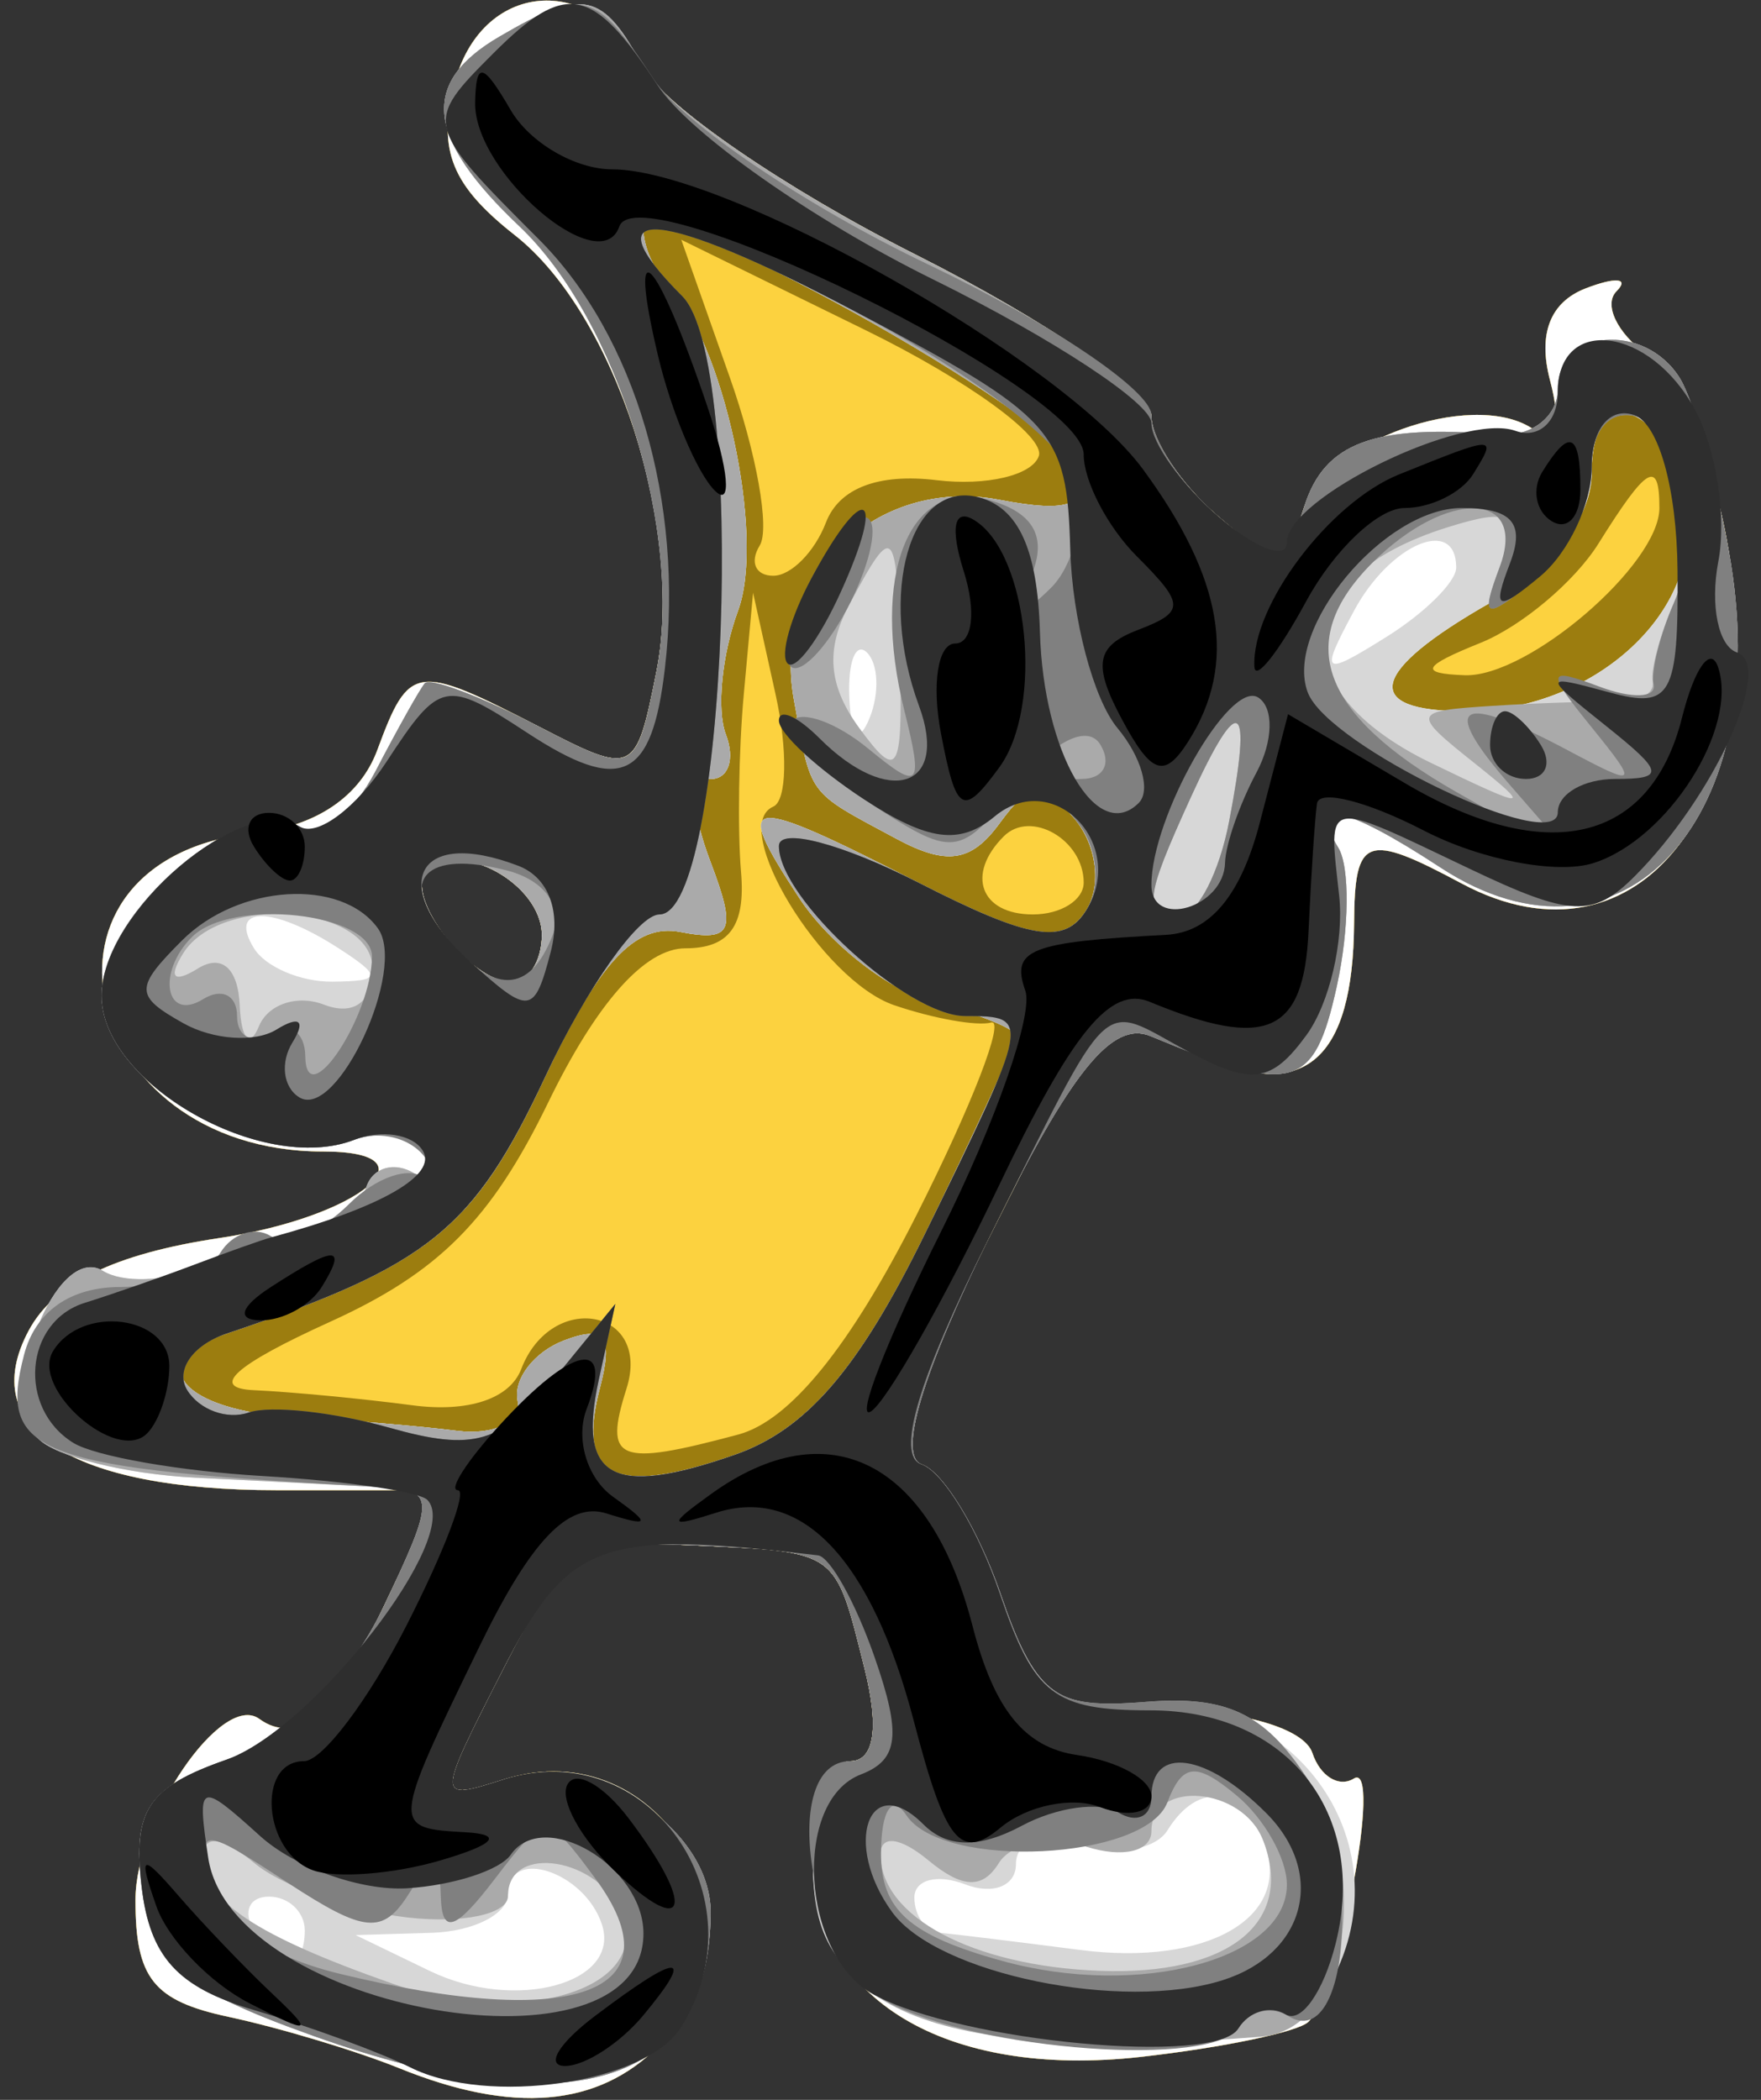 <svg width="52" height="62" viewBox="0 0 52 62" fill="none" xmlns="http://www.w3.org/2000/svg">
<rect x="0" y="0" width="52" height="62" fill="#333333" stroke="none"/>
<path fill-rule="evenodd" clip-rule="evenodd" d="M13.406 2.517C12.922 4.448 13.342 5.481 15.209 6.949C18.168 9.277 20.225 15.626 19.383 19.834C18.775 22.877 18.716 22.905 15.932 21.465C12.272 19.572 12.084 19.599 11.141 22.147C10.633 23.521 9.327 24.402 7.514 24.595C0.372 25.357 2.241 34 9.547 34C12.947 34 10.621 35.934 6.472 36.556C3.386 37.019 1.594 37.889 0.846 39.289C-0.709 42.193 2.102 44 8.175 44H12.968L11.299 47.5C9.817 50.607 8.76 51.549 7.654 50.75C6.548 49.952 4 53.685 4 56.103C4 58.412 4.529 59.075 6.75 59.55C8.262 59.874 10.534 60.557 11.797 61.069C15.14 62.424 17.643 62.214 19.429 60.429C22.939 56.919 19.552 51.055 14.872 52.541C12.873 53.175 12.873 53.169 14.839 49.316C16.619 45.826 17.159 45.473 20.471 45.629C24.778 45.831 24.644 45.735 25.527 49.252C25.969 51.011 25.818 52 25.108 52C24.499 52 24 53.298 24 54.885C24 59.012 27.926 61.381 33.689 60.732C36.114 60.458 38.341 59.992 38.637 59.696C39.562 58.771 40.829 51.987 39.979 52.513C39.534 52.788 38.982 52.447 38.752 51.756C38.513 51.04 36.688 50.5 34.507 50.5C31.039 50.5 30.573 50.178 29.522 47.06C28.884 45.169 27.841 43.447 27.205 43.235C26.448 42.983 27.118 40.713 29.142 36.675C30.844 33.279 32.351 30.371 32.489 30.213C32.628 30.054 33.957 30.479 35.442 31.156C38.511 32.554 39.957 31.31 39.985 27.25C40.002 24.693 40.332 24.572 43.159 26.085C48.4 28.89 52.403 23.674 50.981 15.894C50.551 13.542 49.486 11.097 48.615 10.46C47.744 9.823 47.348 8.985 47.735 8.598C48.122 8.211 47.715 8.172 46.83 8.512C45.777 8.916 45.41 9.852 45.768 11.221C46.129 12.601 45.937 13.079 45.204 12.626C43.396 11.509 39.119 13.05 38.485 15.046C37.935 16.78 37.779 16.791 35.949 15.225C34.877 14.307 34 12.986 34 12.29C34 11.594 30.868 9.448 27.039 7.52C23.21 5.592 19.595 3.111 19.004 2.007C17.465 -0.867 14.181 -0.568 13.406 2.517ZM16 27.607C16 28.373 15.605 29 15.122 29C13.875 29 11.901 26.432 12.606 25.727C13.573 24.761 16 26.105 16 27.607Z" fill="#FCD23F"/>
<path fill-rule="evenodd" clip-rule="evenodd" d="M13.406 2.517C12.922 4.448 13.342 5.481 15.209 6.949C18.168 9.277 20.225 15.626 19.383 19.834C18.775 22.877 18.716 22.905 15.932 21.465C12.272 19.572 12.084 19.599 11.141 22.147C10.633 23.521 9.327 24.402 7.514 24.595C0.372 25.357 2.241 34 9.547 34C12.947 34 10.621 35.934 6.472 36.556C3.386 37.019 1.594 37.889 0.846 39.289C-0.709 42.193 2.102 44 8.175 44H12.968L11.299 47.5C9.817 50.607 8.76 51.549 7.654 50.75C6.548 49.952 4 53.685 4 56.103C4 58.412 4.529 59.075 6.75 59.55C8.262 59.874 10.534 60.557 11.797 61.069C15.14 62.424 17.643 62.214 19.429 60.429C22.939 56.919 19.552 51.055 14.872 52.541C12.873 53.175 12.873 53.169 14.839 49.316C16.619 45.826 17.159 45.473 20.471 45.629C24.778 45.831 24.644 45.735 25.527 49.252C25.969 51.011 25.818 52 25.108 52C24.499 52 24 53.298 24 54.885C24 59.012 27.926 61.381 33.689 60.732C36.114 60.458 38.341 59.992 38.637 59.696C39.562 58.771 40.829 51.987 39.979 52.513C39.534 52.788 38.982 52.447 38.752 51.756C38.513 51.04 36.688 50.5 34.507 50.5C31.039 50.5 30.573 50.178 29.522 47.06C28.884 45.169 27.841 43.447 27.205 43.235C26.448 42.983 27.118 40.713 29.142 36.675C30.844 33.279 32.351 30.371 32.489 30.213C32.628 30.054 33.957 30.479 35.442 31.156C38.511 32.554 39.957 31.31 39.985 27.25C40.002 24.693 40.332 24.572 43.159 26.085C48.4 28.89 52.403 23.674 50.981 15.894C50.551 13.542 49.486 11.097 48.615 10.46C47.744 9.823 47.348 8.985 47.735 8.598C48.122 8.211 47.715 8.172 46.83 8.512C45.777 8.916 45.41 9.852 45.768 11.221C46.129 12.601 45.937 13.079 45.204 12.626C43.396 11.509 39.119 13.05 38.485 15.046C37.935 16.78 37.779 16.791 35.949 15.225C34.877 14.307 34 12.986 34 12.29C34 11.594 30.868 9.448 27.039 7.52C23.21 5.592 19.595 3.111 19.004 2.007C17.465 -0.867 14.181 -0.568 13.406 2.517ZM30.675 13.464C30.483 14.034 29.126 14.355 27.659 14.178C25.936 13.97 24.779 14.412 24.389 15.428C24.057 16.293 23.358 17 22.834 17C22.31 17 22.13 16.598 22.434 16.106C22.738 15.615 22.341 13.383 21.551 11.146L20.117 7.079L25.57 9.754C28.57 11.225 30.867 12.894 30.675 13.464ZM49 15C49 16.669 45.115 20.004 43.25 19.937C41.89 19.887 41.993 19.675 43.713 18.983C44.93 18.493 46.501 17.171 47.203 16.046C48.634 13.755 49 13.542 49 15ZM22.834 23.816C21.498 24.394 24.27 28.95 26.402 29.679C27.556 30.073 28.845 30.304 29.267 30.192C29.689 30.08 28.7 32.633 27.069 35.864C25.102 39.759 23.327 41.948 21.801 42.356C18.227 43.314 17.819 43.146 18.5 41C19.249 38.64 16.286 38.091 15.391 40.424C15.053 41.304 13.825 41.712 12.172 41.492C10.703 41.297 8.6 41.097 7.5 41.047C6.173 40.987 6.925 40.309 9.736 39.033C12.957 37.571 14.503 36.018 16.186 32.555C17.62 29.602 19.045 28 20.237 28C21.534 28 22.019 27.338 21.882 25.75C21.776 24.512 21.812 22.15 21.963 20.5L22.237 17.5L22.901 20.5C23.266 22.15 23.236 23.642 22.834 23.816ZM32 26.059C32 26.577 31.325 27 30.5 27C28.954 27 28.513 25.82 29.639 24.694C30.438 23.895 32 24.798 32 26.059ZM16 27.607C16 28.373 15.605 29 15.122 29C13.875 29 11.901 26.432 12.606 25.727C13.573 24.761 16 26.105 16 27.607Z" fill="#9C7D0F"/>
<path fill-rule="evenodd" clip-rule="evenodd" d="M13.406 2.517C12.922 4.448 13.342 5.481 15.209 6.949C18.168 9.277 20.225 15.626 19.383 19.834C18.775 22.877 18.716 22.905 15.932 21.465C12.272 19.572 12.084 19.599 11.141 22.147C10.633 23.521 9.327 24.402 7.514 24.595C0.372 25.357 2.241 34 9.547 34C12.947 34 10.621 35.934 6.472 36.556C3.386 37.019 1.594 37.889 0.846 39.289C-0.709 42.193 2.102 44 8.175 44H12.968L11.299 47.5C9.817 50.607 8.76 51.549 7.654 50.75C6.548 49.952 4 53.685 4 56.103C4 58.412 4.529 59.075 6.75 59.55C8.262 59.874 10.534 60.557 11.797 61.069C15.14 62.424 17.643 62.214 19.429 60.429C22.939 56.919 19.552 51.055 14.872 52.541C12.873 53.175 12.873 53.169 14.839 49.316C16.619 45.826 17.159 45.473 20.471 45.629C24.778 45.831 24.644 45.735 25.527 49.252C25.969 51.011 25.818 52 25.108 52C24.499 52 24 53.298 24 54.885C24 59.012 27.926 61.381 33.689 60.732C36.114 60.458 38.341 59.992 38.637 59.696C39.562 58.771 40.829 51.987 39.979 52.513C39.534 52.788 38.982 52.447 38.752 51.756C38.513 51.04 36.688 50.5 34.507 50.5C31.039 50.5 30.573 50.178 29.522 47.06C28.884 45.169 27.841 43.447 27.205 43.235C26.448 42.983 27.118 40.713 29.142 36.675C30.844 33.279 32.351 30.371 32.489 30.213C32.628 30.054 33.957 30.479 35.442 31.156C38.511 32.554 39.957 31.31 39.985 27.25C40.002 24.693 40.332 24.572 43.159 26.085C48.4 28.89 52.403 23.674 50.981 15.894C50.551 13.542 49.486 11.097 48.615 10.46C47.744 9.823 47.348 8.985 47.735 8.598C48.122 8.211 47.715 8.172 46.83 8.512C45.777 8.916 45.41 9.852 45.768 11.221C46.129 12.601 45.937 13.079 45.204 12.626C43.396 11.509 39.119 13.05 38.485 15.046C37.935 16.78 37.779 16.791 35.949 15.225C34.877 14.307 34 12.986 34 12.29C34 11.594 30.868 9.448 27.039 7.52C23.21 5.592 19.595 3.111 19.004 2.007C17.465 -0.867 14.181 -0.568 13.406 2.517ZM31.821 13.892C32.149 14.927 31.559 15.149 29.514 14.758C25.858 14.059 22.786 17.033 23.439 20.639C23.969 23.558 23.8 23.329 26.458 24.759C27.952 25.563 28.676 25.458 29.511 24.316C30.434 23.053 30.783 23.034 31.745 24.193C32.384 24.963 32.531 26.141 32.078 26.873C31.437 27.911 30.43 27.75 27.175 26.09C21.946 23.421 21.601 23.462 23.6 26.512C24.505 27.893 26.315 29.292 27.623 29.62C28.93 29.948 30 30.383 30 30.586C30 30.789 28.788 33.427 27.307 36.447C25.352 40.432 23.812 42.219 21.692 42.958C18.136 44.197 17.019 43.643 17.714 40.984C18.116 39.449 17.863 39.115 16.652 39.58C15.778 39.915 15.162 40.71 15.282 41.345C15.402 41.98 14.6 42.386 13.5 42.247C12.4 42.107 10.246 41.926 8.714 41.844C5.357 41.663 4.172 40.222 6.687 39.376C12.642 37.374 13.988 36.297 16.061 31.87C17.679 28.415 18.747 27.259 20.082 27.516C21.626 27.813 21.76 27.499 20.974 25.433C20.4 23.921 20.407 23 20.993 23C21.512 23 21.71 22.408 21.433 21.685C21.155 20.961 21.317 19.317 21.793 18.03C22.611 15.818 21.347 10.014 19.685 8.352C19.308 7.975 19 7.267 19 6.778C19 5.448 31.311 12.279 31.821 13.892ZM49.807 15.23C50.159 18.182 46.97 21 43.277 21C40.165 21 40.43 19.831 44.006 17.797C45.861 16.741 47 15.283 47 13.963C47 10.959 49.429 12.055 49.807 15.23ZM16 27.607C16 28.373 15.605 29 15.122 29C13.875 29 11.901 26.432 12.606 25.727C13.573 24.761 16 26.105 16 27.607Z" fill="white"/>
<path fill-rule="evenodd" clip-rule="evenodd" d="M14.75 1.08C12.401 2.448 12.571 4.061 15.339 6.683C18.238 9.43 20.193 15.787 19.383 19.834C18.767 22.915 18.75 22.922 15.789 21.391C14.153 20.545 12.692 19.998 12.543 20.176C12.393 20.354 11.737 21.525 11.085 22.778C10.433 24.031 9.452 24.78 8.906 24.442C7.182 23.376 3 26.888 3 29.402C3 31.984 7.746 34.695 10.45 33.658C11.267 33.344 12.245 33.587 12.622 34.198C13.019 34.839 12.857 35.03 12.24 34.648C11.652 34.285 11.012 34.465 10.817 35.048C10.623 35.632 9.797 36.241 8.982 36.403C8.167 36.565 6.734 37.031 5.798 37.438C4.862 37.844 3.62 37.883 3.039 37.524C1.654 36.668 -0.091 41.182 1.126 42.472C1.63 43.006 3.721 43.527 5.772 43.63C7.822 43.733 10.28 43.858 11.234 43.909C12.862 43.994 12.867 44.21 11.318 47.46C10.303 49.588 8.55 51.31 6.765 51.932C4.377 52.765 3.918 53.429 4.181 55.681C4.444 57.94 5.332 58.713 9.271 60.118C16.894 62.836 20.946 61.581 20.985 56.491C21.004 53.96 17.511 51.703 14.872 52.541C12.873 53.175 12.873 53.169 14.839 49.316C16.619 45.826 17.159 45.473 20.471 45.629C24.778 45.831 24.644 45.735 25.527 49.252C25.969 51.011 25.818 52 25.108 52C24.499 52 24 53.338 24 54.974C24 57.223 24.671 58.281 26.75 59.309C30.195 61.013 37.91 60.751 39.089 58.89C41.659 54.831 38.504 49.907 33.573 50.283C31.152 50.468 30.555 49.99 29.546 47.06C28.895 45.169 27.85 43.45 27.224 43.241C26.495 42.998 27.228 40.547 29.268 36.41C31.628 31.626 32.844 30.122 33.975 30.593C38.194 32.347 38.801 32.184 39.475 29.115C39.845 27.429 39.863 25.588 39.515 25.024C38.602 23.547 39.708 23.762 42.528 25.61C47.92 29.143 52.487 24.129 51.047 16.258C50.654 14.106 50.006 11.818 49.607 11.173C48.571 9.497 46 9.722 46 11.488C46 12.307 45.212 12.91 44.25 12.83C40.582 12.522 39.114 13.064 38.517 14.947C37.936 16.778 37.783 16.794 35.949 15.225C34.877 14.307 34 12.986 34 12.29C34 11.594 30.868 9.448 27.039 7.52C23.21 5.592 19.595 3.111 19.004 2.007C17.795 -0.252 17.243 -0.372 14.75 1.08ZM31.821 13.892C32.149 14.927 31.559 15.149 29.514 14.758C25.858 14.059 22.786 17.033 23.439 20.639C23.969 23.558 23.8 23.329 26.458 24.759C27.952 25.563 28.676 25.458 29.511 24.316C30.434 23.053 30.783 23.034 31.745 24.193C32.384 24.963 32.531 26.141 32.078 26.873C31.437 27.911 30.43 27.75 27.175 26.09C21.946 23.421 21.601 23.462 23.6 26.512C24.505 27.893 26.315 29.292 27.623 29.62C28.93 29.948 30 30.383 30 30.586C30 30.789 28.788 33.427 27.307 36.447C25.352 40.432 23.812 42.219 21.692 42.958C18.136 44.197 17.019 43.643 17.714 40.984C18.116 39.449 17.863 39.115 16.652 39.58C15.778 39.915 15.162 40.71 15.282 41.345C15.402 41.98 14.6 42.386 13.5 42.247C12.4 42.107 10.246 41.926 8.714 41.844C5.357 41.663 4.172 40.222 6.687 39.376C12.642 37.374 13.988 36.297 16.061 31.87C17.679 28.415 18.747 27.259 20.082 27.516C21.626 27.813 21.76 27.499 20.974 25.433C20.4 23.921 20.407 23 20.993 23C21.512 23 21.71 22.408 21.433 21.685C21.155 20.961 21.317 19.317 21.793 18.03C22.611 15.818 21.347 10.014 19.685 8.352C19.308 7.975 19 7.267 19 6.778C19 5.448 31.311 12.279 31.821 13.892ZM49.807 15.23C50.159 18.182 46.97 21 43.277 21C40.165 21 40.43 19.831 44.006 17.797C45.861 16.741 47 15.283 47 13.963C47 10.959 49.429 12.055 49.807 15.23ZM43 16.759C43 17.177 42.073 18.098 40.94 18.805C39.038 19.993 38.964 19.935 39.976 18.046C41.038 16.06 43 15.225 43 16.759ZM25.683 21.188C25.364 21.985 25.127 21.748 25.079 20.583C25.036 19.529 25.272 18.939 25.604 19.271C25.936 19.603 25.972 20.466 25.683 21.188ZM16 27.607C16 28.373 15.605 29 15.122 29C13.875 29 11.901 26.432 12.606 25.727C13.573 24.761 16 26.105 16 27.607ZM10 28C11.293 28.835 11.266 28.971 9.809 28.985C8.879 28.993 7.84 28.55 7.5 28C6.718 26.734 8.042 26.734 10 28ZM37.334 54.427C38.171 56.61 35.657 58.063 31.889 57.574C30.025 57.333 28.163 57.105 27.75 57.067C27.337 57.03 27 56.564 27 56.031C27 55.499 27.675 55.322 28.5 55.638C29.325 55.955 30 55.686 30 55.04C30 54.337 30.77 54.11 31.916 54.473C32.97 54.808 34.121 54.613 34.475 54.041C35.382 52.572 36.69 52.749 37.334 54.427ZM17.771 56.812C18.354 58.563 15.222 59.417 12.695 58.196L10.5 57.135L12.75 57.068C13.988 57.03 15 56.513 15 55.917C15 54.524 17.25 55.251 17.771 56.812ZM9 57C9 57.55 8.802 58 8.559 58C8.316 58 7.84 57.55 7.5 57C7.16 56.45 7.359 56 7.941 56C8.523 56 9 56.45 9 57Z" fill="#D7D7D7"/>
<path fill-rule="evenodd" clip-rule="evenodd" d="M14.75 1.08C12.401 2.448 12.571 4.061 15.339 6.683C18.238 9.43 20.193 15.787 19.383 19.834C18.767 22.915 18.75 22.922 15.789 21.391C14.153 20.545 12.692 19.998 12.543 20.176C12.393 20.354 11.737 21.525 11.085 22.778C10.433 24.031 9.452 24.78 8.906 24.442C7.182 23.376 3 26.888 3 29.402C3 31.984 7.746 34.695 10.45 33.658C11.267 33.344 12.245 33.587 12.622 34.198C13.019 34.839 12.857 35.03 12.24 34.648C11.652 34.285 11.012 34.465 10.817 35.048C10.623 35.632 9.797 36.241 8.982 36.403C8.167 36.565 6.734 37.031 5.798 37.438C4.862 37.844 3.62 37.883 3.039 37.524C1.654 36.668 -0.091 41.182 1.126 42.472C1.63 43.006 3.721 43.527 5.772 43.63C7.822 43.733 10.28 43.858 11.234 43.909C12.862 43.994 12.867 44.21 11.318 47.46C10.303 49.588 8.55 51.31 6.765 51.932C4.377 52.765 3.918 53.429 4.181 55.681C4.444 57.94 5.332 58.713 9.271 60.118C16.894 62.836 20.946 61.581 20.985 56.491C21.004 53.96 17.511 51.703 14.872 52.541C12.873 53.175 12.873 53.169 14.839 49.316C16.619 45.826 17.159 45.473 20.471 45.629C24.778 45.831 24.644 45.735 25.527 49.252C25.969 51.011 25.818 52 25.108 52C24.499 52 24 53.338 24 54.974C24 59.466 27.661 60.894 37.231 60.137C39.758 59.937 40.548 55.485 38.587 52.492C37.34 50.59 36.216 50.058 33.841 50.249C31.103 50.47 30.587 50.086 29.546 47.06C28.895 45.169 27.85 43.45 27.224 43.241C26.495 42.998 27.228 40.547 29.268 36.41C31.628 31.626 32.844 30.122 33.975 30.593C38.194 32.347 38.801 32.184 39.475 29.115C39.845 27.429 39.863 25.588 39.515 25.024C38.602 23.547 39.708 23.762 42.528 25.61C47.92 29.143 52.487 24.129 51.047 16.258C50.654 14.106 50.006 11.818 49.607 11.173C48.571 9.497 46 9.722 46 11.488C46 12.307 45.212 12.91 44.25 12.83C40.582 12.522 39.114 13.064 38.517 14.947C37.936 16.778 37.783 16.794 35.949 15.225C34.877 14.307 34 12.986 34 12.29C34 11.594 30.868 9.448 27.039 7.52C23.21 5.592 19.595 3.111 19.004 2.007C17.795 -0.252 17.243 -0.372 14.75 1.08ZM31.821 13.892C32.149 14.927 31.559 15.149 29.514 14.758C25.858 14.059 22.786 17.033 23.439 20.639C23.969 23.558 23.8 23.329 26.458 24.759C27.952 25.563 28.676 25.458 29.511 24.316C30.434 23.053 30.783 23.034 31.745 24.193C32.384 24.963 32.531 26.141 32.078 26.873C31.437 27.911 30.43 27.75 27.175 26.09C21.946 23.421 21.601 23.462 23.6 26.512C24.505 27.893 26.315 29.292 27.623 29.62C28.93 29.948 30 30.383 30 30.586C30 30.789 28.788 33.427 27.307 36.447C25.352 40.432 23.812 42.219 21.692 42.958C18.136 44.197 17.019 43.643 17.714 40.984C18.116 39.449 17.863 39.115 16.652 39.58C15.778 39.915 15.162 40.71 15.282 41.345C15.402 41.98 14.6 42.386 13.5 42.247C12.4 42.107 10.246 41.926 8.714 41.844C5.357 41.663 4.172 40.222 6.687 39.376C12.642 37.374 13.988 36.297 16.061 31.87C17.679 28.415 18.747 27.259 20.082 27.516C21.626 27.813 21.76 27.499 20.974 25.433C20.4 23.921 20.407 23 20.993 23C21.512 23 21.71 22.408 21.433 21.685C21.155 20.961 21.317 19.317 21.793 18.03C22.611 15.818 21.347 10.014 19.685 8.352C19.308 7.975 19 7.267 19 6.778C19 5.448 31.311 12.279 31.821 13.892ZM49.835 14.391C50.019 15.34 49.835 16.878 49.426 17.808C49.017 18.739 48.736 19.785 48.802 20.132C48.868 20.48 48.377 20.747 47.711 20.725C47.045 20.703 45.401 20.756 44.059 20.842C41.683 20.996 41.669 21.041 43.559 22.548C45.273 23.916 45.121 23.913 42.25 22.523C37.802 20.368 38.038 17.038 42.744 15.569C44.622 14.983 44.876 15.165 44.306 16.685C43.708 18.281 43.829 18.334 45.313 17.128C46.241 16.373 47 14.873 47 13.794C47 11.425 49.356 11.921 49.835 14.391ZM26.58 19.631C26.651 22.831 26.509 23.049 25.369 21.49C24.458 20.244 24.371 19.175 25.074 17.862C26.413 15.36 26.488 15.447 26.58 19.631ZM36.295 24.25C36.005 25.762 35.369 27 34.883 27C33.735 27 33.767 26.605 35.162 23.543C36.597 20.395 36.989 20.64 36.295 24.25ZM16 27.607C16 28.373 15.605 29 15.122 29C13.875 29 11.901 26.432 12.606 25.727C13.573 24.761 16 26.105 16 27.607ZM11 28.607C11 29.592 10.445 30.001 9.565 29.663C8.775 29.36 7.911 29.65 7.644 30.306C7.376 30.963 7.122 30.686 7.079 29.691C7.031 28.588 6.549 28.161 5.845 28.595C5.13 29.038 4.962 28.87 5.405 28.155C6.515 26.358 11 26.72 11 28.607ZM37.3 54.341C38.235 56.775 36.279 58.335 32.473 58.191C28.736 58.051 26 56.599 26 54.755C26 54.169 26.584 54.24 27.411 54.926C28.416 55.76 29.016 55.784 29.495 55.008C29.865 54.409 31.03 54.192 32.084 54.527C33.155 54.867 34 54.664 34 54.067C34 52.529 36.691 52.751 37.3 54.341ZM12.012 56.613C13.656 56.804 15 56.52 15 55.98C15 54.403 17.73 54.854 18.376 56.538C19.223 58.744 15.374 59.898 11.596 58.571C7.53 57.143 6 56.117 6 54.819C6 54.152 6.564 54.223 7.512 55.01C8.344 55.7 10.369 56.422 12.012 56.613Z" fill="#AAAAAA"/>
<path fill-rule="evenodd" clip-rule="evenodd" d="M14.75 1.08C12.401 2.448 12.571 4.061 15.339 6.683C18.238 9.43 20.193 15.787 19.383 19.834C18.767 22.915 18.75 22.922 15.789 21.391C14.153 20.545 12.692 19.998 12.543 20.176C12.393 20.354 11.737 21.525 11.085 22.778C10.433 24.031 9.452 24.78 8.906 24.442C7.182 23.376 3 26.888 3 29.402C3 31.984 7.746 34.695 10.45 33.658C11.267 33.344 12.248 33.63 12.628 34.294C13.009 34.957 12.97 35.184 12.541 34.798C12.113 34.411 11.104 34.753 10.3 35.557C9.496 36.361 8.456 36.782 7.988 36.493C7.521 36.204 6.856 36.425 6.51 36.984C6.165 37.543 4.836 38 3.558 38C2.075 38 1.044 38.724 0.711 39.999C-0.062 42.952 1.033 43.358 11.234 43.907C12.862 43.994 12.867 44.21 11.318 47.46C10.303 49.588 8.55 51.31 6.765 51.932C4.377 52.765 3.918 53.429 4.181 55.681C4.444 57.94 5.332 58.713 9.271 60.118C16.894 62.836 20.946 61.581 20.985 56.491C21.004 53.96 17.511 51.703 14.872 52.541C12.873 53.175 12.873 53.169 14.839 49.316C16.619 45.826 17.159 45.473 20.471 45.629C24.778 45.831 24.644 45.735 25.527 49.252C25.969 51.011 25.818 52 25.108 52C22.972 52 23.871 57.861 26.198 59.106C28.916 60.56 35.845 61.06 36.589 59.856C36.891 59.367 37.544 59.218 38.04 59.525C39.821 60.626 40.256 55.04 38.587 52.492C37.34 50.59 36.216 50.058 33.841 50.249C31.103 50.47 30.587 50.086 29.546 47.06C28.895 45.169 27.85 43.45 27.224 43.241C26.495 42.998 27.228 40.547 29.268 36.41C31.628 31.626 32.844 30.122 33.975 30.593C38.194 32.347 38.801 32.184 39.475 29.115C39.845 27.429 39.863 25.588 39.515 25.024C38.602 23.547 39.708 23.762 42.528 25.61C47.92 29.143 52.487 24.129 51.047 16.258C50.654 14.106 50.006 11.818 49.607 11.173C48.571 9.497 46 9.722 46 11.488C46 12.307 45.212 12.91 44.25 12.83C40.582 12.522 39.114 13.064 38.517 14.947C37.936 16.778 37.783 16.794 35.949 15.225C34.877 14.307 34 12.971 34 12.256C34 11.542 31.036 9.541 27.413 7.811C23.79 6.08 20.139 3.615 19.298 2.332C17.59 -0.274 17.24 -0.37 14.75 1.08ZM31.84 14.356C32.031 15.377 31.669 16.727 31.035 17.356C30.167 18.217 30.034 18.1 30.497 16.881C30.91 15.797 30.463 15.093 29.143 14.748C26.828 14.142 25.711 16.989 26.702 20.97C27.27 23.253 27.167 23.364 25.642 22.107C24.712 21.342 23.698 20.968 23.389 21.278C23.08 21.587 24.049 22.641 25.542 23.62C28.192 25.356 28.302 25.345 30.057 23.178C31.112 21.876 32.117 21.38 32.487 21.979C32.834 22.54 32.586 23 31.937 23C31.088 23 31.056 23.362 31.82 24.284C32.408 24.991 32.523 26.153 32.078 26.873C31.438 27.91 30.42 27.745 27.136 26.069C24.861 24.909 23 24.418 23 24.98C23 26.53 26.802 30 28.5 30C30.458 30 30.451 30.035 27.307 36.447C25.352 40.432 23.812 42.219 21.692 42.958C18.075 44.218 17.045 43.651 17.679 40.749L18.17 38.5L16.33 40.751C14.799 42.623 13.988 42.859 11.495 42.154C9.848 41.689 7.979 41.487 7.342 41.707C6.705 41.926 5.889 41.629 5.528 41.046C5.168 40.463 5.689 39.712 6.687 39.376C12.663 37.367 13.986 36.301 16.1 31.787C17.333 29.154 18.851 27 19.473 27C21.467 27 22.07 10.67 20.146 8.746C17.358 5.958 19.483 6.145 25.246 9.195C28.888 11.122 31.637 13.274 31.84 14.356ZM49.835 14.391C50.019 15.34 49.835 16.878 49.426 17.808C49.017 18.739 48.749 19.821 48.829 20.214C48.91 20.607 48.194 20.635 47.238 20.277C45.664 19.687 45.642 19.801 47 21.476C48.403 23.208 48.359 23.252 46.316 22.164C43.037 20.417 42.474 20.752 44.595 23.188L46.5 25.376L43.003 23.384C38.99 21.098 38.2 18.943 40.521 16.621C42.732 14.411 45.127 14.493 44.281 16.75C43.707 18.282 43.835 18.329 45.313 17.128C46.241 16.373 47 14.873 47 13.794C47 11.425 49.356 11.921 49.835 14.391ZM24 17C23.361 18.194 23.063 19.396 23.338 19.671C23.613 19.946 24.361 19.194 25 18C25.639 16.806 25.937 15.604 25.662 15.329C25.387 15.054 24.639 15.806 24 17ZM36.295 24.25C36.005 25.762 35.369 27 34.883 27C33.735 27 33.767 26.605 35.162 23.543C36.597 20.395 36.989 20.64 36.295 24.25ZM16.324 27.599C15.647 29.362 14.562 29.382 13.131 27.658C11.721 25.959 12.564 25.073 14.989 25.707C16.091 25.996 16.64 26.774 16.324 27.599ZM10.985 28.25C10.963 30.035 9.035 32.913 9.015 31.191C9.007 30.471 8.55 30.16 8 30.5C7.45 30.84 7 30.615 7 30C7 29.385 6.55 29.16 6 29.5C4.888 30.187 4.62 28.714 5.667 27.667C6.837 26.496 11.001 26.952 10.985 28.25ZM38 55.647C38 57.855 33.648 59.018 29.585 57.896C26.848 57.14 26.004 56.385 26.015 54.703C26.024 53.431 26.341 52.964 26.765 53.599C27.849 55.22 33.814 54.927 34.469 53.221C34.915 52.059 35.316 52.017 36.512 53.01C37.33 53.689 38 54.876 38 55.647ZM12.07 55.921C12.835 54.712 12.976 54.724 13.016 56C13.052 57.131 13.44 57.008 14.594 55.5C16.107 53.522 16.139 53.521 17.566 55.446C20.069 58.825 16.992 59.975 10.006 58.272C7.878 57.753 6.377 56.72 6.167 55.629C5.837 53.916 5.939 53.914 8.496 55.59C10.767 57.077 11.306 57.127 12.07 55.921Z" fill="#808080"/>
<path fill-rule="evenodd" clip-rule="evenodd" d="M14.571 1.571C12.511 3.632 12.522 3.676 15.91 7.064C18.761 9.914 20.206 14.831 19.634 19.73C19.249 23.032 18.342 23.454 15.558 21.63C13.152 20.053 12.989 20.087 11.417 22.486C10.517 23.859 9.361 24.723 8.847 24.405C7.17 23.369 3 26.932 3 29.402C3 31.984 7.746 34.695 10.45 33.658C11.267 33.344 12.182 33.485 12.482 33.972C12.93 34.696 11.252 35.656 8 36.537C7.725 36.612 6.712 36.971 5.75 37.336C4.787 37.701 3.325 38.211 2.5 38.469C0.72 39.025 0.513 41.581 2.165 42.602C2.806 42.998 5.32 43.439 7.752 43.581C10.184 43.724 12.374 44.04 12.618 44.285C13.675 45.341 9.252 51.056 6.681 51.957C4.372 52.765 3.92 53.444 4.181 55.704C4.421 57.781 5.242 58.682 7.5 59.349C9.15 59.837 11.228 60.599 12.119 61.044C14.408 62.188 19.066 61.506 20.098 59.875C22.545 56.013 19.112 51.195 14.872 52.541C12.875 53.175 12.875 53.166 14.828 49.338C16.781 45.509 17.722 45.164 24.152 45.923C24.511 45.965 25.263 47.315 25.823 48.923C26.624 51.219 26.538 51.963 25.421 52.392C23.388 53.172 23.66 57.748 25.808 58.897C28.421 60.296 35.888 60.99 36.564 59.897C36.88 59.386 37.509 59.197 37.962 59.477C38.416 59.757 39.081 58.814 39.441 57.381C40.408 53.527 38.002 50.5 33.971 50.5C31.121 50.5 30.534 50.046 29.525 47.06C28.885 45.169 27.841 43.447 27.205 43.235C26.448 42.983 27.118 40.713 29.142 36.675C32.946 29.086 32.396 29.607 35.085 31.046C36.967 32.052 37.547 31.973 38.576 30.565C39.255 29.637 39.69 27.78 39.543 26.439C39.225 23.542 39.048 23.578 43.389 25.648C46.374 27.072 47.04 27.103 48.265 25.878C50.607 23.536 52.392 19.631 51.289 19.263C50.74 19.08 50.493 17.871 50.74 16.577C50.988 15.283 50.682 13.274 50.06 12.112C48.738 9.642 46 9.285 46 11.583C46 12.454 45.438 12.966 44.75 12.721C43.197 12.166 38 14.704 38 16.016C38 16.546 37.1 16.21 36 15.268C34.9 14.326 34 13.077 34 12.492C34 11.908 31.094 9.996 27.543 8.245C23.992 6.494 20.34 3.922 19.428 2.531C17.497 -0.417 16.714 -0.572 14.571 1.571ZM31.603 16.221C31.66 18.267 32.287 20.641 32.996 21.495C33.705 22.349 33.988 23.345 33.626 23.707C32.389 24.944 30.808 22.215 30.708 18.669C30.638 16.228 30.077 14.992 28.898 14.683C26.874 14.154 25.91 17.525 27.137 20.841C28.034 23.266 26.249 23.849 24.2 21.8C23.54 21.14 23 20.905 23 21.277C23 21.649 24.127 22.692 25.505 23.595C27.402 24.838 28.34 24.962 29.372 24.106C31.097 22.675 33.288 24.915 32.078 26.873C31.438 27.91 30.42 27.745 27.136 26.069C24.861 24.909 23 24.418 23 24.98C23 26.53 26.802 30 28.5 30C30.458 30 30.451 30.035 27.307 36.447C25.352 40.432 23.812 42.219 21.692 42.958C18.075 44.218 17.045 43.651 17.679 40.749L18.17 38.5L16.33 40.751C14.799 42.623 13.988 42.859 11.495 42.154C9.848 41.689 7.979 41.487 7.342 41.707C6.705 41.926 5.889 41.629 5.528 41.046C5.168 40.463 5.689 39.712 6.687 39.376C12.663 37.367 13.986 36.301 16.1 31.787C17.333 29.154 18.851 27 19.473 27C21.467 27 22.07 10.67 20.146 8.746C17.358 5.958 19.483 6.145 25.25 9.195C31.15 12.315 31.506 12.708 31.603 16.221ZM49.535 16.836C49.567 20.544 49.348 20.938 47.535 20.447C45.533 19.905 45.531 19.921 47.441 21.448C49.141 22.807 49.172 23 47.691 23C46.761 23 46 23.443 46 23.984C46 25.276 39.227 22.033 38.619 20.451C37.897 18.567 40.871 15 43.164 15C44.654 15 45.042 15.448 44.584 16.641C44.057 18.014 44.204 18.076 45.477 17.019C46.315 16.324 47 14.873 47 13.794C47 12.668 47.532 12.012 48.25 12.254C48.974 12.497 49.515 14.425 49.535 16.836ZM23.954 17.086C23.34 18.233 23.026 19.36 23.257 19.59C23.487 19.82 24.189 18.882 24.816 17.504C26.194 14.48 25.523 14.154 23.954 17.086ZM37.101 22.811C36.604 23.74 36.187 24.939 36.174 25.475C36.142 26.795 34 27.44 34 26.13C34 24.121 36.303 20.069 37.149 20.592C37.62 20.883 37.599 21.882 37.101 22.811ZM44 22C44 22.55 44.477 23 45.059 23C45.641 23 45.84 22.55 45.5 22C45.16 21.45 44.684 21 44.441 21C44.198 21 44 21.45 44 22ZM15.308 25.565C16.198 25.906 16.575 26.91 16.262 28.105C15.777 29.961 15.634 29.979 13.896 28.406C11.407 26.154 12.277 24.402 15.308 25.565ZM11.157 27.408C12.029 28.614 9.951 33.088 8.837 32.4C8.359 32.104 8.269 31.373 8.638 30.776C9.037 30.131 8.844 29.978 8.162 30.4C7.532 30.789 6.297 30.706 5.419 30.215C3.974 29.406 3.97 29.173 5.377 27.766C7.039 26.104 10.077 25.916 11.157 27.408ZM37.386 53.529C39.168 55.311 38.552 57.69 36.108 58.466C33.14 59.408 27.684 58.288 26.349 56.463C24.875 54.447 25.651 52.251 27.266 53.866C27.967 54.567 28.915 54.581 30.174 53.907C31.201 53.357 32.482 53.18 33.021 53.513C33.559 53.846 34 53.641 34 53.059C34 51.533 35.614 51.757 37.386 53.529ZM12.029 55.753C13.388 55.666 14.761 55.222 15.08 54.764C16.06 53.358 19 55.101 19 57.088C19 61.519 6.83 59.402 6.148 54.852C5.812 52.615 5.884 52.585 7.677 54.207C8.711 55.143 10.669 55.839 12.029 55.753Z" fill="#2E2E2E"/>
<path fill-rule="evenodd" clip-rule="evenodd" d="M14.03 3.028C13.989 5.088 17.727 8.3 18.288 6.687C18.854 5.059 32 11.513 32 13.419C32 14.21 32.708 15.566 33.574 16.431C34.995 17.853 34.997 18.064 33.593 18.603C32.36 19.076 32.263 19.623 33.126 21.235C34.001 22.871 34.387 22.998 35.092 21.885C36.543 19.594 36.124 17.088 33.75 13.856C31.374 10.622 21.426 5 18.078 5C16.99 5 15.641 4.213 15.08 3.25C14.258 1.838 14.055 1.795 14.03 3.028ZM19.43 10.5C19.821 12.15 20.572 13.94 21.098 14.477C21.624 15.015 21.525 13.89 20.879 11.977C19.365 7.499 18.512 6.63 19.43 10.5ZM41.315 14.007C39.253 14.838 36.952 17.893 37.04 19.684C37.062 20.133 37.751 19.262 38.572 17.75C39.393 16.238 40.698 15 41.473 15C42.248 15 43.16 14.55 43.5 14C44.215 12.843 44.203 12.843 41.315 14.007ZM45.543 13.931C45.226 14.443 45.35 15.098 45.817 15.387C46.284 15.676 46.667 15.257 46.667 14.456C46.667 12.77 46.351 12.623 45.543 13.931ZM28.46 16.875C28.831 18.044 28.717 19 28.206 19C27.695 19 27.506 20.197 27.786 21.659C28.237 24.02 28.43 24.132 29.508 22.658C30.824 20.859 30.37 16.346 28.773 15.36C28.17 14.987 28.048 15.576 28.46 16.875ZM49.667 21.191C48.74 24.883 45.688 25.603 41.483 23.122L38.034 21.088L37.199 24.294C36.639 26.443 35.726 27.534 34.432 27.602C30.401 27.815 29.846 28.035 30.276 29.25C30.519 29.938 29.403 33.132 27.795 36.349C26.187 39.565 25.251 41.963 25.715 41.676C26.179 41.39 27.872 38.406 29.478 35.047C31.666 30.468 32.786 29.099 33.949 29.58C37.398 31.007 38.499 30.519 38.639 27.5C38.715 25.85 38.827 24.151 38.889 23.724C38.95 23.298 40.372 23.658 42.05 24.526C43.727 25.393 45.978 25.824 47.051 25.484C49.244 24.788 51.335 21.506 50.734 19.702C50.516 19.049 50.036 19.719 49.667 21.191ZM7.5 25C7.84 25.55 8.316 26 8.559 26C8.802 26 9 25.55 9 25C9 24.45 8.523 24 7.941 24C7.359 24 7.16 24.45 7.5 25ZM8 38C7.099 38.582 6.975 38.975 7.691 38.985C8.346 38.993 9.16 38.55 9.5 38C10.267 36.758 9.921 36.758 8 38ZM1.57 39.887C0.889 40.988 3.438 43.229 4.342 42.325C4.704 41.963 5 41.067 5 40.333C5 38.844 2.422 38.508 1.57 39.887ZM14.75 42.083C13.788 43.138 13.234 44 13.52 44C13.807 44 13.122 45.8 12 48C10.878 50.2 9.518 52 8.98 52C7.552 52 7.779 54.708 9.25 55.225C9.938 55.467 11.625 55.335 13 54.932C14.611 54.46 14.878 54.164 13.75 54.1C11.556 53.975 11.556 53.967 14.155 48.618C15.676 45.487 16.78 44.33 17.905 44.685C19.201 45.094 19.238 45.002 18.104 44.195C17.337 43.649 16.985 42.481 17.323 41.601C18.138 39.478 16.92 39.706 14.75 42.083ZM21 44.11C19.71 45.038 19.731 45.115 21.153 44.663C23.672 43.862 25.736 46.043 26.986 50.824C27.923 54.405 28.362 54.944 29.546 53.962C30.332 53.31 31.655 53.037 32.487 53.357C33.319 53.676 34 53.533 34 53.038C34 52.544 33.014 51.995 31.809 51.82C30.256 51.593 29.355 50.481 28.716 48.002C27.461 43.135 24.46 41.621 21 44.11ZM16.755 52.69C16.514 53.136 17.146 54.288 18.159 55.25C20.304 57.289 20.557 56.318 18.564 53.69C17.809 52.695 16.995 52.245 16.755 52.69ZM4.615 56.278C4.956 57.256 6.195 58.548 7.368 59.15C9.193 60.087 9.29 60.047 8.046 58.872C7.246 58.118 6.007 56.825 5.293 56C4.163 54.694 4.075 54.73 4.615 56.278ZM17.559 59.532C16.491 60.339 16.099 61 16.686 61C17.274 61 18.315 60.325 19 59.5C20.557 57.624 20.067 57.634 17.559 59.532Z" fill="black"/>
</svg>
